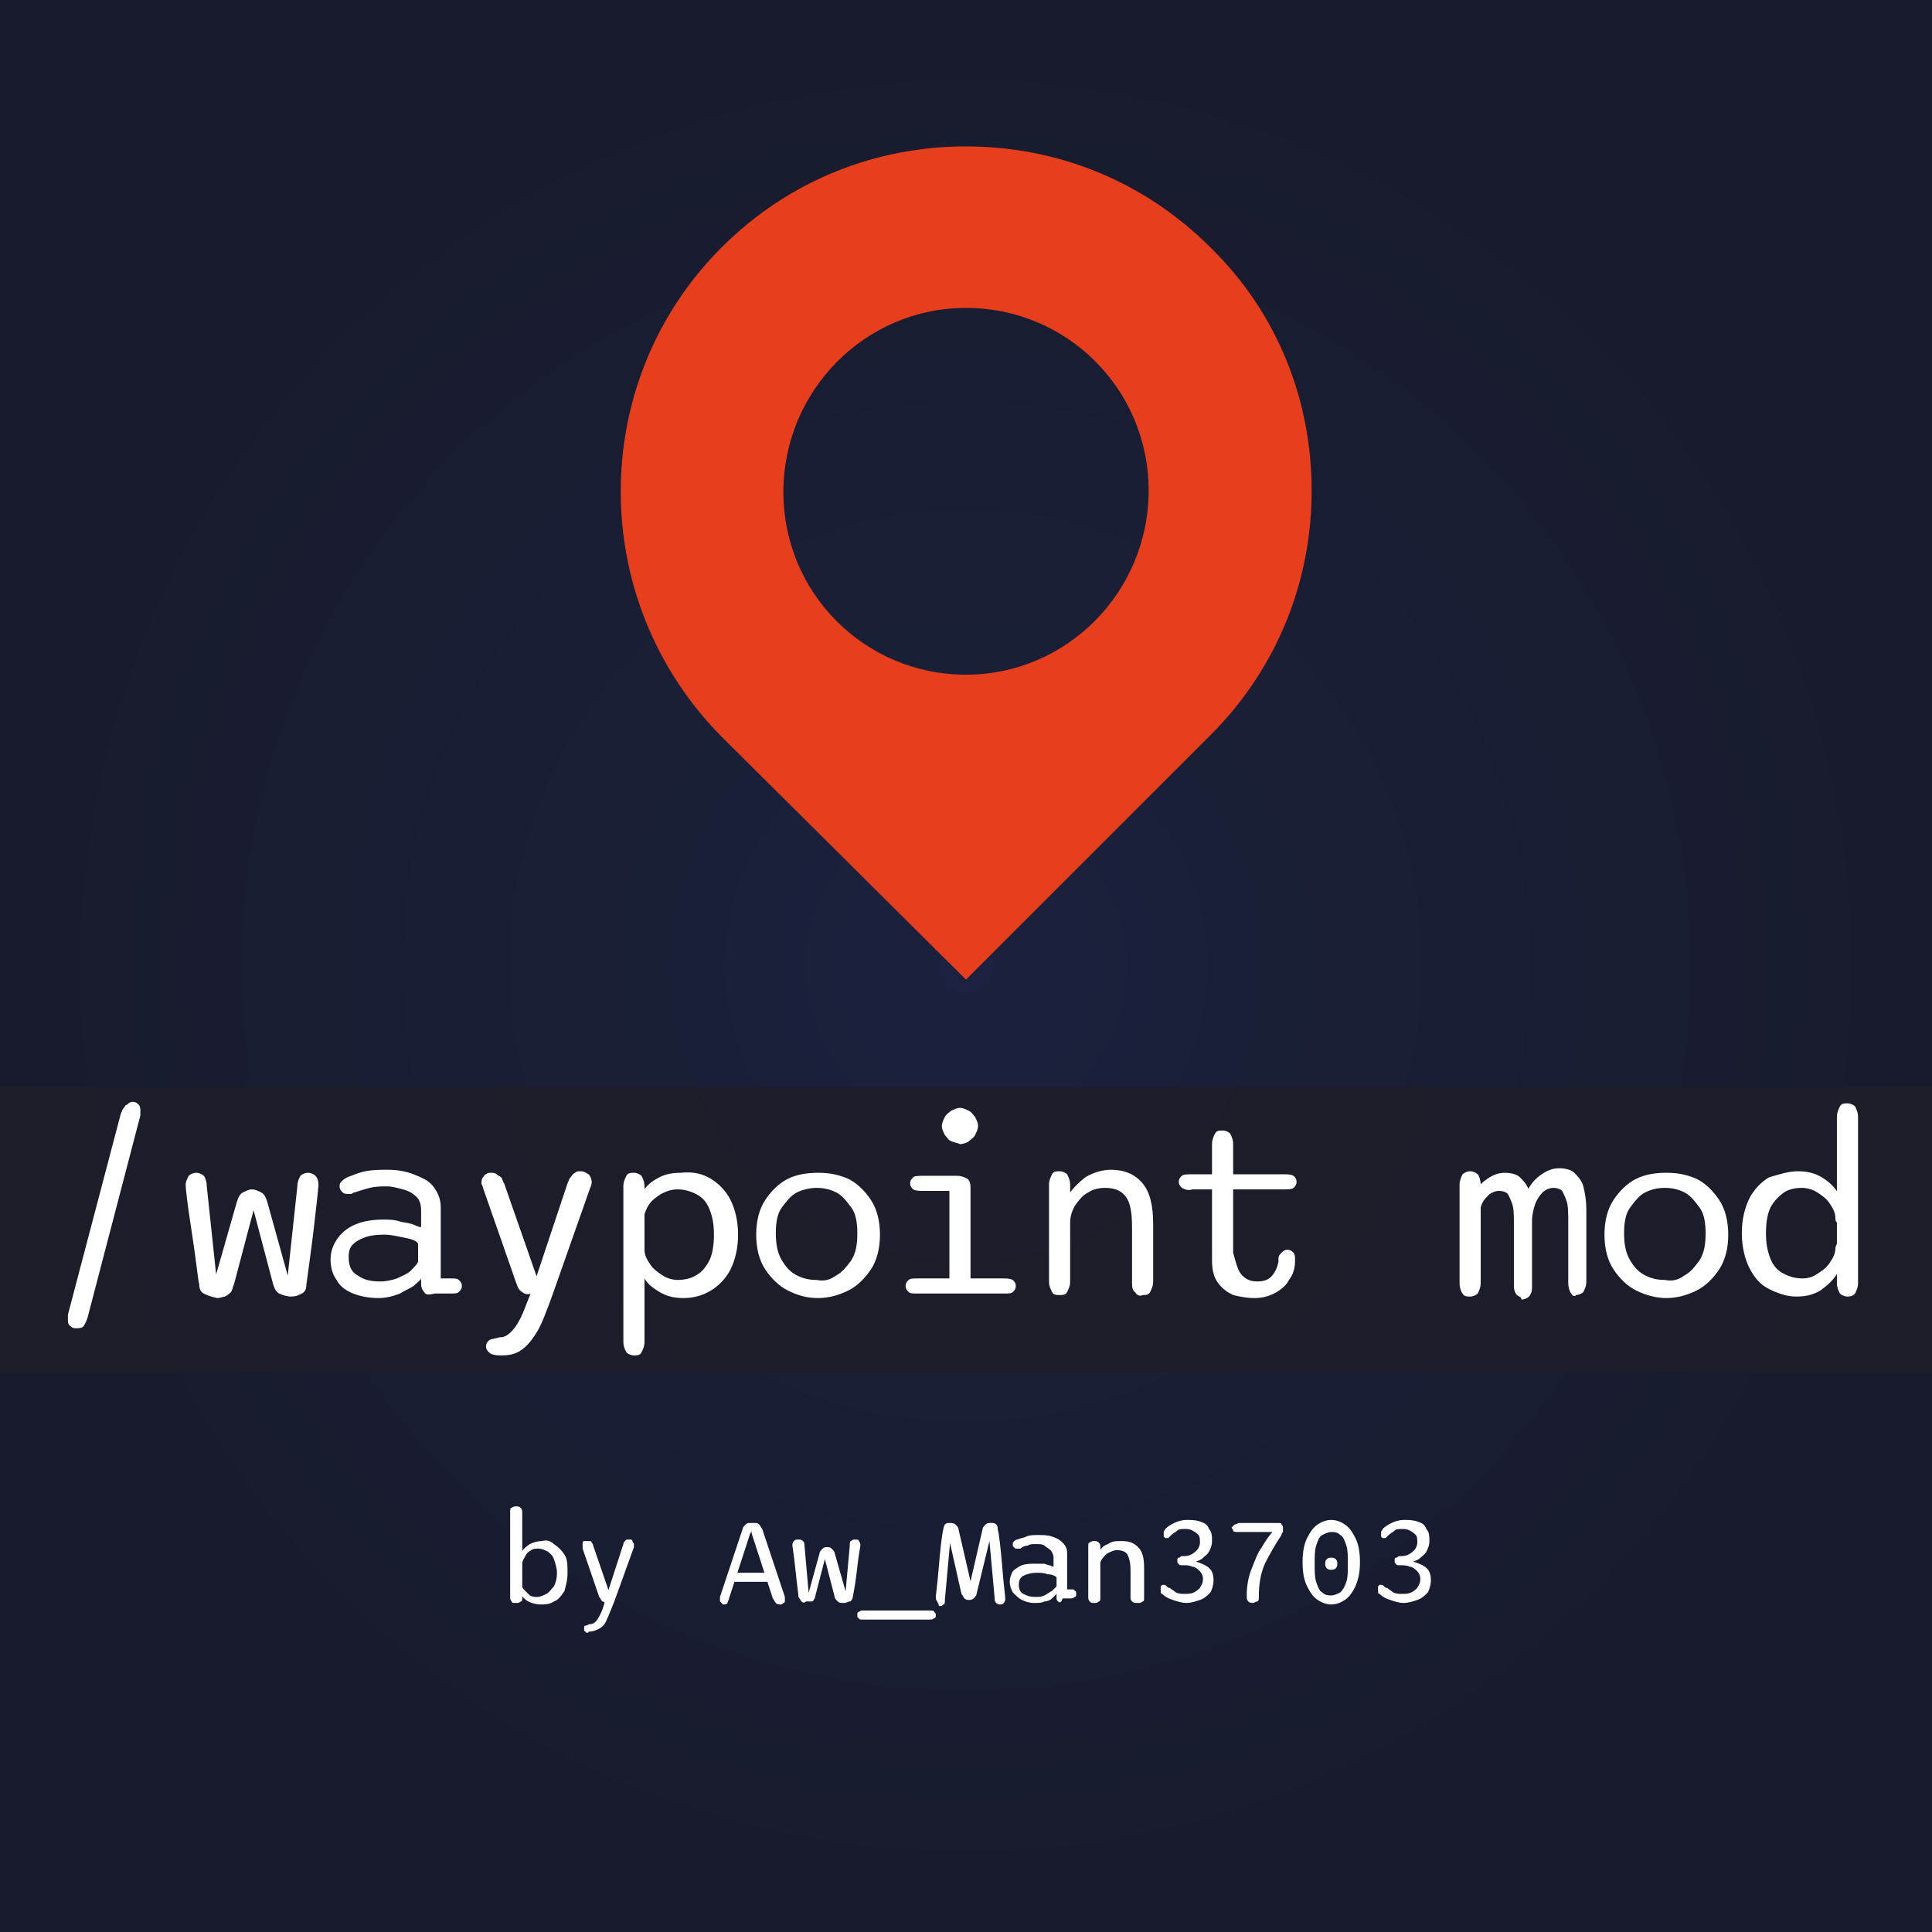 <?xml version="1.0" encoding="utf-8"?>
<!-- Generator: $$$/GeneralStr/196=Adobe Illustrator 27.6.0, SVG Export Plug-In . SVG Version: 6.00 Build 0)  -->
<svg version="1.1" id="Livello_1" xmlns="http://www.w3.org/2000/svg" xmlns:xlink="http://www.w3.org/1999/xlink" x="0px" y="0px"
	 viewBox="0 0 128 128" style="enable-background:new 0 0 128 128;" xml:space="preserve">
<rect x="0" y="0" width="128" height="128" fill="#333333" stroke="none"/>
<style type="text/css">
	.st0{fill:url(#bg_00000094580748015403182380000011045411554171129757_);}
	.st1{fill:#E73F1E;}
	.st2{opacity:0.9;fill:#1D1D2A;}
	.st3{fill:#FFFFFF;}
</style>
<radialGradient id="bg_00000059278369377151846840000015809375663765044389_" cx="64" cy="64" r="64" gradientUnits="userSpaceOnUse">
	<stop  offset="0" style="stop-color:#1B213E"/>
	<stop  offset="1" style="stop-color:#181B2C"/>
</radialGradient>
<rect id="bg" style="fill:url(#bg_00000059278369377151846840000015809375663765044389_);" width="128" height="128"/>
<g id="pin">
	<path class="st1" d="M80.2,16.4C75.7,11.9,69.9,9.7,64,9.7s-11.7,2.2-16.2,6.7c-8.9,8.9-8.9,23.4,0,32.4L64,64.9l16.2-16.2
		c4.5-4.5,6.7-10.3,6.7-16.2S84.7,20.8,80.2,16.4z M64,44.7c-6.7,0-12.1-5.4-12.1-12.1S57.3,20.4,64,20.4s12.1,5.4,12.1,12.1
		S70.7,44.7,64,44.7z"/>
</g>
<rect id="rect" x="-1.9" y="72" class="st2" width="131.8" height="18.9"/>
<g>
	<g>
		<path class="st3" d="M9.2,73.2c0.1,0.1,0.1,0.3,0.1,0.4c0,0.1,0,0.2,0,0.3L5.8,87.3c-0.1,0.3-0.2,0.5-0.3,0.6C5.4,88,5.2,88,5,88
			c-0.2,0-0.3-0.1-0.4-0.2c-0.1-0.1-0.1-0.2-0.1-0.4c0-0.1,0-0.2,0-0.3l3.5-13.3c0.1-0.2,0.1-0.3,0.2-0.4c0.1-0.1,0.1-0.2,0.2-0.2
			C8.6,73,8.7,73,8.8,73C9,73,9.1,73.1,9.2,73.2z"/>
		<path class="st3" d="M13.5,85.7c-0.2-0.1-0.3-0.3-0.3-0.6c-0.1-0.4-0.2-1.6-0.5-3.5s-0.4-2.9-0.4-3.1c0-0.2,0.1-0.4,0.2-0.6
			c0.1-0.1,0.3-0.2,0.5-0.2c0.2,0,0.4,0.1,0.5,0.2c0.1,0.1,0.2,0.4,0.2,0.7l0.7,6.6l-0.3,0l1.6-5.6c0.1-0.3,0.2-0.5,0.4-0.6
			s0.4-0.2,0.6-0.2s0.4,0.1,0.6,0.2s0.3,0.3,0.4,0.6l1.5,5.4l-0.2,0.1l0.7-6.5c0-0.3,0.1-0.5,0.2-0.7c0.1-0.1,0.3-0.2,0.5-0.2
			c0.2,0,0.4,0.1,0.5,0.2c0.1,0.1,0.2,0.3,0.2,0.6c0,0.1-0.1,1.1-0.3,2.8c-0.2,1.7-0.4,3-0.5,3.8c0,0.3-0.1,0.5-0.3,0.6
			s-0.4,0.2-0.7,0.2c-0.3,0-0.6-0.1-0.8-0.2s-0.3-0.3-0.4-0.6l-1.4-5.3h0.2l-1.4,5.3c-0.1,0.2-0.1,0.4-0.2,0.5s-0.2,0.2-0.4,0.3
			c-0.1,0-0.3,0.1-0.5,0.1C13.9,85.9,13.7,85.8,13.5,85.7z"/>
		<path class="st3" d="M28.1,85.6c-0.1-0.1-0.2-0.3-0.2-0.5l0-0.4c-0.1,0.2-0.3,0.3-0.5,0.5c-0.3,0.2-0.6,0.3-0.9,0.5
			C26,85.9,25.5,86,25.1,86c-0.6,0-1.2-0.1-1.7-0.3s-0.9-0.5-1.1-0.9c-0.3-0.4-0.4-0.9-0.4-1.4c0-0.5,0.2-1,0.5-1.4s0.7-0.7,1.2-0.9
			c0.5-0.2,1.1-0.3,1.8-0.3c0.3,0,0.7,0,1,0.1s0.6,0.1,0.9,0.2c0.3,0.1,0.4,0.2,0.6,0.2v-1.1c0-0.4-0.1-0.7-0.3-0.9
			c-0.2-0.2-0.5-0.4-0.9-0.5c-0.4-0.1-0.7-0.2-1.1-0.2c-0.3,0-0.7,0-1.1,0.1c-0.4,0.1-0.7,0.2-1,0.3c-0.1,0-0.2,0.1-0.2,0.1
			c-0.1,0-0.2,0-0.2,0c-0.2,0-0.3,0-0.4-0.1c-0.1-0.1-0.2-0.2-0.2-0.4c0-0.1,0-0.2,0.1-0.3c0.1-0.1,0.2-0.2,0.4-0.3
			c0.3-0.1,0.7-0.3,1.2-0.4c0.5-0.1,1-0.1,1.5-0.1c0.6,0,1.2,0.1,1.7,0.3c0.5,0.2,1,0.4,1.3,0.8c0.3,0.4,0.5,0.8,0.5,1.4v4.7h0.7
			c0.2,0,0.4,0,0.5,0.1c0.1,0.1,0.2,0.2,0.2,0.4c0,0.2-0.1,0.3-0.2,0.4s-0.3,0.1-0.6,0.1h-1C28.4,85.8,28.2,85.8,28.1,85.6z
			 M26.8,82c-0.5-0.1-0.9-0.2-1.3-0.2c-0.8,0-1.3,0.1-1.8,0.4s-0.6,0.6-0.6,1.1c0,0.6,0.2,1,0.6,1.2c0.4,0.3,0.9,0.4,1.5,0.4
			c0.4,0,0.8-0.1,1.1-0.2c0.4-0.2,0.7-0.3,0.9-0.5c0.2-0.2,0.4-0.4,0.5-0.6v-1.2C27.6,82.2,27.3,82.1,26.8,82z"/>
		<path class="st3" d="M34.6,85.6c-0.2-0.1-0.3-0.3-0.4-0.6L32,78.7c0-0.1-0.1-0.2-0.1-0.3c0-0.1,0-0.3,0.1-0.4s0.1-0.2,0.2-0.2
			c0.1-0.1,0.2-0.1,0.3-0.1c0.2,0,0.3,0,0.4,0.1s0.2,0.1,0.3,0.2c0.1,0.1,0.1,0.3,0.2,0.4l2.2,6.3c0.1,0.2,0.1,0.3,0.1,0.5
			c0,0.2,0,0.3-0.1,0.4c-0.1,0.1-0.2,0.1-0.4,0.1C34.9,85.8,34.7,85.7,34.6,85.6z M32.4,89.6c-0.1-0.1-0.2-0.2-0.2-0.4
			s0.1-0.3,0.2-0.4c0.1-0.1,0.4-0.1,0.7-0.2c0.3,0,0.5-0.1,0.8-0.4c0.2-0.2,0.4-0.5,0.6-0.9s0.4-1,0.7-1.7l2.4-7.2
			c0.1-0.2,0.1-0.3,0.2-0.4c0.1-0.1,0.1-0.2,0.3-0.3c0.1-0.1,0.2-0.1,0.4-0.1c0.2,0,0.3,0.1,0.5,0.2c0.1,0.1,0.2,0.3,0.2,0.5
			c0,0.1,0,0.2-0.1,0.4l-2.5,7.1c-0.4,1.1-0.7,1.9-1,2.4s-0.6,0.9-1,1.2s-0.8,0.4-1.4,0.4C32.7,89.8,32.5,89.7,32.4,89.6z"/>
		<path class="st3" d="M41.5,77.9c0.1-0.2,0.3-0.2,0.5-0.2c0.2,0,0.4,0.1,0.5,0.2c0.1,0.2,0.2,0.4,0.2,0.7v10.3
			c0,0.3-0.1,0.5-0.2,0.7c-0.1,0.2-0.3,0.2-0.5,0.2c-0.2,0-0.4-0.1-0.5-0.2c-0.1-0.2-0.2-0.4-0.2-0.7V78.6
			C41.3,78.3,41.4,78.1,41.5,77.9z M47.1,78.1c0.5,0.3,1,0.8,1.3,1.4c0.3,0.6,0.5,1.4,0.5,2.3c0,0.9-0.2,1.7-0.5,2.3
			c-0.3,0.6-0.8,1.1-1.3,1.4C46.6,85.8,46,86,45.3,86c-0.6,0-1.1-0.1-1.6-0.4c-0.5-0.3-0.9-0.6-1.1-1.1s-0.4-1-0.4-1.6
			c0-0.1,0-0.1,0-0.2s0.1-0.1,0.1-0.2s0.1-0.1,0.1-0.1c0.1,0,0.1,0,0.2,0.1s0.1,0.2,0.1,0.3c0,0.4,0.2,0.7,0.4,1
			c0.2,0.3,0.5,0.5,0.8,0.7c0.3,0.2,0.7,0.3,1,0.3c0.4,0,0.9-0.1,1.2-0.3c0.4-0.2,0.7-0.6,0.9-1s0.3-1,0.3-1.7
			c0-0.7-0.1-1.2-0.3-1.7s-0.5-0.8-0.9-1s-0.8-0.3-1.2-0.3c-0.4,0-0.7,0.1-1.1,0.3c-0.3,0.2-0.6,0.4-0.8,0.7c-0.2,0.3-0.3,0.6-0.4,1
			c0,0.1,0,0.2-0.1,0.3c-0.1,0.1-0.1,0.1-0.2,0.1s-0.2,0-0.2-0.1c-0.1-0.1-0.1-0.2-0.1-0.3c0-0.6,0.1-1.1,0.4-1.6
			c0.3-0.5,0.7-0.9,1.1-1.1c0.5-0.3,1-0.4,1.6-0.4C46,77.6,46.6,77.8,47.1,78.1z"/>
		<path class="st3" d="M52.2,85.5c-0.6-0.3-1.1-0.8-1.5-1.4c-0.4-0.6-0.6-1.4-0.6-2.3s0.2-1.7,0.6-2.3c0.4-0.6,0.9-1.1,1.5-1.4
			c0.6-0.3,1.3-0.4,2-0.4c0.7,0,1.3,0.1,2,0.4c0.6,0.3,1.1,0.8,1.5,1.4s0.6,1.4,0.6,2.3c0,0.9-0.2,1.7-0.6,2.3s-0.9,1.1-1.5,1.4
			c-0.6,0.3-1.3,0.5-2,0.5C53.4,86,52.8,85.8,52.2,85.5z M55.4,84.5c0.4-0.2,0.7-0.6,1-1c0.3-0.5,0.4-1,0.4-1.8
			c0-0.7-0.1-1.3-0.4-1.7s-0.6-0.8-1-1c-0.4-0.2-0.8-0.3-1.3-0.3c-0.4,0-0.9,0.1-1.3,0.3c-0.4,0.2-0.7,0.6-1,1s-0.4,1-0.4,1.7
			c0,0.7,0.1,1.3,0.4,1.8c0.3,0.5,0.6,0.8,1,1c0.4,0.2,0.8,0.3,1.3,0.3C54.6,84.9,55,84.8,55.4,84.5z"/>
		<path class="st3" d="M67.1,84.8c0.1,0.1,0.2,0.2,0.2,0.4c0,0.2-0.1,0.3-0.2,0.4c-0.1,0.1-0.3,0.1-0.6,0.1h-5.7
			c-0.3,0-0.5,0-0.6-0.1c-0.1-0.1-0.2-0.2-0.2-0.4c0-0.2,0.1-0.3,0.2-0.4c0.1-0.1,0.3-0.1,0.6-0.1h5.7
			C66.7,84.7,66.9,84.7,67.1,84.8z M62.9,84.8v-5.9h-1.7c-0.3,0-0.5,0-0.7-0.1c-0.1-0.1-0.2-0.2-0.2-0.4c0-0.2,0.1-0.3,0.2-0.4
			c0.1-0.1,0.4-0.1,0.7-0.1h2.2c0.3,0,0.5,0.1,0.7,0.2c0.2,0.2,0.2,0.4,0.2,0.7v6.1H62.9z M63,75.6c-0.2-0.1-0.3-0.3-0.4-0.4
			c-0.1-0.2-0.2-0.4-0.2-0.6c0-0.2,0.1-0.4,0.2-0.6c0.1-0.2,0.3-0.3,0.4-0.4c0.2-0.1,0.4-0.2,0.6-0.2c0.2,0,0.4,0.1,0.6,0.2
			c0.2,0.1,0.3,0.3,0.4,0.4c0.1,0.2,0.2,0.4,0.2,0.6s-0.1,0.4-0.2,0.6c-0.1,0.2-0.3,0.3-0.4,0.4s-0.4,0.2-0.6,0.2
			C63.4,75.7,63.2,75.7,63,75.6z"/>
		<path class="st3" d="M69.7,85.6c-0.1-0.2-0.2-0.4-0.2-0.7v-6.4c0-0.3,0.1-0.5,0.2-0.7c0.1-0.2,0.3-0.2,0.5-0.2s0.4,0.1,0.5,0.2
			c0.1,0.2,0.2,0.4,0.2,0.7v6.4c0,0.3-0.1,0.5-0.2,0.7c-0.1,0.2-0.3,0.2-0.5,0.2S69.8,85.8,69.7,85.6z M75.2,85.6
			C75,85.5,75,85.2,75,84.9v-3.6c0-0.9-0.1-1.6-0.4-2c-0.3-0.4-0.7-0.6-1.4-0.6c-0.4,0-0.8,0.1-1.1,0.3c-0.4,0.2-0.6,0.5-0.9,0.9
			c-0.2,0.4-0.3,0.7-0.3,1.1c0,0.1,0,0.2-0.1,0.3c0,0.1-0.1,0.1-0.2,0.1c-0.1,0-0.2,0-0.2-0.1c-0.1-0.1-0.1-0.2-0.1-0.4
			c0-0.5,0.1-1,0.4-1.6c0.3-0.5,0.7-0.9,1.2-1.3c0.5-0.3,1.1-0.5,1.7-0.5c0.9,0,1.6,0.3,2.1,0.9c0.5,0.6,0.7,1.5,0.7,2.7v3.8
			c0,0.3-0.1,0.5-0.2,0.7c-0.1,0.2-0.3,0.2-0.5,0.2C75.5,85.9,75.3,85.8,75.2,85.6z"/>
		<path class="st3" d="M78.3,78.7c-0.1-0.1-0.2-0.2-0.2-0.4c0-0.2,0.1-0.3,0.2-0.4c0.1-0.1,0.4-0.1,0.7-0.1h6c0.3,0,0.5,0,0.7,0.1
			c0.1,0.1,0.2,0.2,0.2,0.4c0,0.2-0.1,0.3-0.2,0.4c-0.1,0.1-0.4,0.1-0.7,0.1h-6C78.7,78.9,78.5,78.8,78.3,78.7z M82.3,84.5
			c0.3,0.3,0.6,0.4,1,0.4c0.4,0,0.7-0.1,0.9-0.3c0.2-0.2,0.4-0.5,0.5-1c0,0,0-0.1,0-0.1c0,0,0-0.1,0-0.1c0-0.2,0.1-0.3,0.2-0.4
			s0.2-0.2,0.4-0.2c0.2,0,0.3,0.1,0.4,0.2c0.1,0.1,0.1,0.3,0.1,0.5c0,0.5-0.1,0.9-0.4,1.3c-0.2,0.4-0.6,0.7-1,0.9
			c-0.4,0.2-0.8,0.3-1.3,0.3c-0.5,0-1-0.1-1.4-0.2c-0.4-0.2-0.7-0.4-1-0.8s-0.4-0.9-0.4-1.5v-7.7c0-0.3,0.1-0.5,0.2-0.7
			c0.1-0.2,0.3-0.2,0.5-0.2s0.4,0.1,0.5,0.2c0.1,0.2,0.2,0.4,0.2,0.7V83C81.9,83.7,82,84.2,82.3,84.5z"/>
		<path class="st3" d="M96.9,85.7c-0.1-0.1-0.2-0.4-0.2-0.7v-6.5c0-0.3,0.1-0.5,0.2-0.7c0.1-0.1,0.3-0.2,0.5-0.2s0.4,0.1,0.5,0.2
			c0.1,0.1,0.2,0.4,0.2,0.7v6.5c0,0.3-0.1,0.5-0.2,0.7c-0.1,0.1-0.3,0.2-0.5,0.2S97,85.9,96.9,85.7z M100.5,85.8
			c-0.1-0.1-0.2-0.3-0.2-0.6v-4c0-0.6,0-1.1-0.1-1.4s-0.2-0.5-0.3-0.7c-0.1-0.1-0.3-0.2-0.6-0.2c-0.2,0-0.5,0.1-0.7,0.3
			c-0.2,0.2-0.4,0.4-0.5,0.8c-0.1,0.3-0.2,0.7-0.2,1.1l-0.7-0.2c0-0.5,0.1-1,0.3-1.5c0.2-0.5,0.5-0.9,0.9-1.2s0.8-0.5,1.3-0.5
			c0.4,0,0.8,0.1,1,0.3s0.5,0.5,0.6,0.9s0.2,0.9,0.2,1.6v4.8c0,0.3-0.1,0.5-0.2,0.6s-0.3,0.2-0.5,0.2
			C100.8,85.9,100.6,85.9,100.5,85.8z M104.1,85.7c-0.1-0.1-0.2-0.4-0.2-0.7v-4c0-0.6,0-1.1-0.1-1.4s-0.2-0.5-0.3-0.7
			c-0.1-0.1-0.3-0.2-0.6-0.2c-0.2,0-0.5,0.1-0.7,0.3s-0.4,0.5-0.5,0.8c-0.1,0.3-0.2,0.7-0.2,1.1l-0.7-0.3c0-0.5,0.1-1,0.3-1.5
			c0.2-0.5,0.5-0.9,0.9-1.2c0.4-0.3,0.8-0.5,1.3-0.5c0.4,0,0.8,0.1,1,0.3s0.5,0.5,0.6,0.9c0.1,0.4,0.2,0.9,0.2,1.6v4.7
			c0,0.3-0.1,0.5-0.2,0.7c-0.1,0.1-0.3,0.2-0.5,0.2C104.4,85.9,104.2,85.9,104.1,85.7z"/>
		<path class="st3" d="M108.4,85.5c-0.6-0.3-1.1-0.8-1.5-1.4c-0.4-0.6-0.6-1.4-0.6-2.3s0.2-1.7,0.6-2.3c0.4-0.6,0.9-1.1,1.5-1.4
			c0.6-0.3,1.3-0.4,2-0.4c0.7,0,1.3,0.1,2,0.4c0.6,0.3,1.1,0.8,1.5,1.4s0.6,1.4,0.6,2.3c0,0.9-0.2,1.7-0.6,2.3s-0.9,1.1-1.5,1.4
			s-1.3,0.5-2,0.5C109.7,86,109,85.8,108.4,85.5z M111.6,84.5c0.4-0.2,0.7-0.6,1-1c0.3-0.5,0.4-1,0.4-1.8c0-0.7-0.1-1.3-0.4-1.7
			s-0.6-0.8-1-1c-0.4-0.2-0.8-0.3-1.3-0.3s-0.9,0.1-1.3,0.3c-0.4,0.2-0.7,0.6-1,1s-0.4,1-0.4,1.7c0,0.7,0.1,1.3,0.4,1.8
			c0.3,0.5,0.6,0.8,1,1c0.4,0.2,0.8,0.3,1.3,0.3C110.8,84.9,111.2,84.8,111.6,84.5z"/>
		<path class="st3" d="M119.1,77.6c0.6,0,1.1,0.1,1.6,0.4s0.9,0.7,1.1,1.1s0.4,1,0.4,1.6c0,0.1,0,0.2-0.1,0.3
			c-0.1,0.1-0.1,0.1-0.2,0.1c-0.1,0-0.2,0-0.2-0.1c-0.1-0.1-0.1-0.2-0.1-0.3c0-0.4-0.2-0.7-0.4-1c-0.2-0.3-0.5-0.5-0.8-0.7
			s-0.7-0.3-1-0.3c-0.5,0-0.9,0.1-1.2,0.3s-0.7,0.6-0.9,1s-0.3,1-0.3,1.7c0,0.7,0.1,1.2,0.3,1.7s0.5,0.8,0.9,1
			c0.4,0.2,0.8,0.3,1.2,0.3c0.4,0,0.7-0.1,1-0.3c0.3-0.2,0.6-0.4,0.8-0.7c0.2-0.3,0.4-0.6,0.4-1c0-0.1,0.1-0.3,0.1-0.3
			s0.1-0.1,0.2-0.1c0.1,0,0.1,0,0.1,0.1s0.1,0.1,0.1,0.2c0,0.1,0,0.1,0,0.2c0,0.6-0.1,1.1-0.4,1.6s-0.7,0.8-1.1,1.1
			c-0.5,0.3-1,0.4-1.6,0.4c-0.6,0-1.2-0.2-1.8-0.5s-1-0.8-1.3-1.4c-0.3-0.6-0.5-1.4-0.5-2.3c0-0.9,0.2-1.7,0.5-2.3s0.8-1.1,1.3-1.4
			C117.9,77.8,118.5,77.6,119.1,77.6z M122.4,85.9c-0.2,0-0.4-0.1-0.5-0.2c-0.1-0.2-0.2-0.4-0.2-0.7v-11c0-0.3,0.1-0.5,0.2-0.7
			c0.1-0.2,0.3-0.2,0.5-0.2c0.2,0,0.4,0.1,0.5,0.2c0.1,0.2,0.2,0.4,0.2,0.7v11c0,0.3-0.1,0.5-0.2,0.7
			C122.8,85.8,122.7,85.9,122.4,85.9z"/>
	</g>
</g>
<g>
	<g>
		<g>
			<path class="st3" d="M33.9,106.1c-0.1-0.1-0.1-0.2-0.1-0.3v-5.6c0-0.2,0-0.3,0.1-0.3c0.1-0.1,0.2-0.1,0.3-0.1
				c0.1,0,0.2,0,0.3,0.1c0.1,0.1,0.1,0.2,0.1,0.3v5.6c0,0.2,0,0.3-0.1,0.3c-0.1,0.1-0.2,0.1-0.3,0.1C34,106.2,33.9,106.2,33.9,106.1
				z M36.7,102.3c0.3,0.2,0.5,0.4,0.7,0.7c0.2,0.3,0.2,0.7,0.2,1.2c0,0.5-0.1,0.8-0.2,1.2c-0.2,0.3-0.4,0.6-0.7,0.7
				c-0.3,0.2-0.6,0.2-0.9,0.2c-0.3,0-0.6-0.1-0.8-0.2c-0.2-0.1-0.4-0.3-0.6-0.6c-0.1-0.2-0.2-0.5-0.2-0.8c0,0,0-0.1,0-0.1
				s0-0.1,0-0.1c0,0,0,0,0.1,0c0,0,0.1,0,0.1,0.1c0,0,0,0.1,0.1,0.2c0,0.2,0.1,0.4,0.2,0.5s0.3,0.3,0.4,0.4c0.2,0.1,0.3,0.1,0.5,0.1
				c0.2,0,0.4-0.1,0.6-0.2c0.2-0.1,0.3-0.3,0.5-0.5c0.1-0.2,0.2-0.5,0.2-0.9c0-0.3-0.1-0.6-0.2-0.9s-0.3-0.4-0.4-0.5
				c-0.2-0.1-0.4-0.2-0.6-0.2c-0.2,0-0.4,0-0.5,0.1c-0.2,0.1-0.3,0.2-0.4,0.4c-0.1,0.2-0.2,0.3-0.2,0.5c0,0.1,0,0.1-0.1,0.2
				c0,0-0.1,0.1-0.1,0.1c0,0-0.1,0-0.1-0.1c0,0,0-0.1,0-0.1c0-0.3,0.1-0.6,0.2-0.8c0.1-0.2,0.3-0.4,0.6-0.6c0.2-0.1,0.5-0.2,0.8-0.2
				C36.2,102,36.5,102.1,36.7,102.3z"/>
			<path class="st3" d="M39.9,106.1c-0.1-0.1-0.1-0.2-0.2-0.3l-1.1-3.2c0-0.1,0-0.1,0-0.2c0-0.1,0-0.1,0-0.2c0-0.1,0.1-0.1,0.1-0.1
				c0.1,0,0.1,0,0.2,0c0.1,0,0.1,0,0.2,0s0.1,0.1,0.1,0.1s0.1,0.1,0.1,0.2l1.1,3.2c0,0.1,0,0.2,0,0.3c0,0.1,0,0.2-0.1,0.2
				c0,0-0.1,0.1-0.2,0.1C40.1,106.2,40,106.1,39.9,106.1z M38.8,108.1c-0.1,0-0.1-0.1-0.1-0.2c0-0.1,0-0.2,0.1-0.2s0.2-0.1,0.3-0.1
				c0.2,0,0.3-0.1,0.4-0.2c0.1-0.1,0.2-0.3,0.3-0.5s0.2-0.5,0.3-0.9l1.2-3.7c0-0.1,0.1-0.2,0.1-0.2s0.1-0.1,0.1-0.1s0.1,0,0.2,0
				c0.1,0,0.2,0,0.2,0.1s0.1,0.1,0.1,0.2c0,0.1,0,0.1,0,0.2l-1.3,3.6c-0.2,0.5-0.4,1-0.5,1.2c-0.1,0.3-0.3,0.5-0.5,0.6
				c-0.2,0.1-0.4,0.2-0.7,0.2C39,108.2,38.8,108.2,38.8,108.1z"/>
			<path class="st3" d="M47.8,106.2c-0.1-0.1-0.1-0.1-0.1-0.2c0-0.1,0-0.1,0-0.2l1.5-4.5c0-0.1,0.1-0.2,0.2-0.3
				c0.1-0.1,0.2-0.1,0.3-0.1H50c0.1,0,0.2,0,0.3,0.1c0.1,0.1,0.1,0.2,0.2,0.3l1.5,4.5c0,0.1,0,0.1,0,0.2c0,0.1,0,0.2-0.1,0.2
				c-0.1,0.1-0.1,0.1-0.2,0.1c-0.1,0-0.2,0-0.3-0.1s-0.1-0.2-0.2-0.3l-1.4-4.3c0-0.2-0.1-0.3-0.1-0.4h0.1c0,0.1,0,0.3-0.1,0.4
				l-1.4,4.3c0,0.1-0.1,0.2-0.1,0.3c-0.1,0.1-0.1,0.1-0.3,0.1C47.9,106.3,47.8,106.2,47.8,106.2z M48.8,104.2H51l0.1,0.6h-2.5
				L48.8,104.2z"/>
			<path class="st3" d="M53.1,106.1c-0.1-0.1-0.1-0.2-0.2-0.3c0-0.2-0.1-0.8-0.2-1.8c-0.1-1-0.2-1.5-0.2-1.6c0-0.1,0-0.2,0.1-0.3
				c0.1-0.1,0.1-0.1,0.3-0.1c0.1,0,0.2,0,0.3,0.1c0.1,0.1,0.1,0.2,0.1,0.3l0.3,3.4l-0.1,0l0.8-2.9c0-0.1,0.1-0.2,0.2-0.3
				c0.1-0.1,0.2-0.1,0.3-0.1s0.2,0,0.3,0.1c0.1,0.1,0.2,0.2,0.2,0.3l0.8,2.8l-0.1,0l0.3-3.3c0-0.2,0-0.3,0.1-0.3
				c0.1-0.1,0.1-0.1,0.3-0.1c0.1,0,0.2,0,0.2,0.1c0.1,0.1,0.1,0.2,0.1,0.3c0,0.1-0.1,0.5-0.2,1.4c-0.1,0.9-0.2,1.5-0.3,2
				c0,0.1-0.1,0.3-0.2,0.3s-0.2,0.1-0.4,0.1c-0.2,0-0.3,0-0.4-0.1c-0.1-0.1-0.2-0.2-0.2-0.3l-0.7-2.7h0.1l-0.7,2.7
				c0,0.1-0.1,0.2-0.1,0.2c0,0.1-0.1,0.1-0.2,0.1s-0.2,0-0.3,0C53.3,106.2,53.2,106.2,53.1,106.1z"/>
			<path class="st3" d="M56.9,106.8c0.1-0.1,0.2-0.1,0.3-0.1h4.4c0.1,0,0.3,0,0.3,0.1c0.1,0.1,0.1,0.1,0.1,0.2c0,0.1,0,0.2-0.1,0.2
				c-0.1,0.1-0.2,0.1-0.3,0.1h-4.4c-0.2,0-0.3,0-0.3-0.1c-0.1,0-0.1-0.1-0.1-0.2C56.8,106.9,56.8,106.8,56.9,106.8z"/>
			<path class="st3" d="M62.1,106.1c-0.1-0.1-0.1-0.2-0.1-0.3c0-0.1,0.1-0.8,0.2-2c0.1-1.2,0.2-2.1,0.3-2.5c0-0.1,0.1-0.3,0.1-0.3
				c0.1-0.1,0.2-0.1,0.3-0.1h0c0.1,0,0.3,0,0.4,0.1s0.2,0.2,0.2,0.3l0.9,3.9h-0.2l0.9-3.9c0-0.1,0.1-0.2,0.2-0.3
				c0.1-0.1,0.2-0.1,0.4-0.1h0c0.1,0,0.2,0,0.3,0.1s0.1,0.2,0.1,0.3c0.1,0.4,0.2,1.3,0.3,2.5c0.1,1.3,0.2,1.9,0.2,2.1
				c0,0.1,0,0.2-0.1,0.3c-0.1,0.1-0.1,0.1-0.2,0.1c-0.1,0-0.2,0-0.3-0.1c-0.1-0.1-0.1-0.2-0.1-0.3l-0.4-4.4h0.2l-1,4.1
				c0,0.1-0.1,0.2-0.2,0.3c-0.1,0.1-0.2,0.1-0.3,0.1c-0.1,0-0.2,0-0.3-0.1c-0.1-0.1-0.1-0.2-0.2-0.3l-0.9-4h0.2l-0.4,4.4
				c0,0.2,0,0.3-0.1,0.3c-0.1,0.1-0.1,0.1-0.3,0.1C62.2,106.2,62.1,106.2,62.1,106.1z"/>
			<path class="st3" d="M70.1,106.1c-0.1-0.1-0.1-0.1-0.1-0.3l0-0.2c-0.1,0.1-0.2,0.2-0.3,0.3c-0.1,0.1-0.3,0.2-0.5,0.2
				c-0.2,0.1-0.4,0.1-0.7,0.1c-0.3,0-0.6-0.1-0.8-0.2c-0.2-0.1-0.4-0.3-0.6-0.5c-0.1-0.2-0.2-0.4-0.2-0.7c0-0.3,0.1-0.5,0.2-0.7
				c0.2-0.2,0.4-0.3,0.6-0.4c0.3-0.1,0.6-0.1,0.9-0.1c0.2,0,0.3,0,0.5,0s0.3,0.1,0.4,0.1c0.1,0,0.2,0.1,0.3,0.1v-0.6
				c0-0.2-0.1-0.4-0.2-0.5c-0.1-0.1-0.3-0.2-0.4-0.3s-0.4-0.1-0.6-0.1c-0.2,0-0.4,0-0.5,0.1c-0.2,0-0.4,0.1-0.5,0.2c0,0-0.1,0-0.1,0
				s-0.1,0-0.1,0c-0.1,0-0.2,0-0.2-0.1c-0.1,0-0.1-0.1-0.1-0.2c0-0.1,0-0.1,0.1-0.2c0,0,0.1-0.1,0.2-0.1c0.2-0.1,0.4-0.1,0.6-0.2
				s0.5-0.1,0.8-0.1c0.3,0,0.6,0,0.9,0.1s0.5,0.2,0.7,0.4c0.2,0.2,0.3,0.4,0.3,0.7v2.4H71c0.1,0,0.2,0,0.2,0.1
				c0.1,0,0.1,0.1,0.1,0.2c0,0.1,0,0.2-0.1,0.2c-0.1,0.1-0.2,0.1-0.3,0.1h-0.5C70.3,106.2,70.2,106.2,70.1,106.1z M69.4,104.3
				c-0.2-0.1-0.5-0.1-0.7-0.1c-0.4,0-0.7,0.1-0.9,0.2c-0.2,0.1-0.3,0.3-0.3,0.6c0,0.3,0.1,0.5,0.3,0.6s0.4,0.2,0.8,0.2
				c0.2,0,0.4,0,0.6-0.1s0.3-0.2,0.5-0.3c0.1-0.1,0.2-0.2,0.3-0.3v-0.6C69.9,104.4,69.7,104.3,69.4,104.3z"/>
			<path class="st3" d="M72.2,106.1c-0.1-0.1-0.1-0.2-0.1-0.3v-3.3c0-0.2,0-0.3,0.1-0.3c0.1-0.1,0.2-0.1,0.3-0.1
				c0.1,0,0.2,0,0.3,0.1c0.1,0.1,0.1,0.2,0.1,0.3v3.3c0,0.2,0,0.3-0.1,0.3c-0.1,0.1-0.2,0.1-0.3,0.1
				C72.3,106.2,72.3,106.2,72.2,106.1z M75,106.1c-0.1-0.1-0.1-0.2-0.1-0.3v-1.8c0-0.5-0.1-0.8-0.2-1c-0.1-0.2-0.4-0.3-0.7-0.3
				c-0.2,0-0.4,0.1-0.6,0.2c-0.2,0.1-0.3,0.3-0.4,0.4c-0.1,0.2-0.2,0.4-0.2,0.6c0,0.1,0,0.1,0,0.1c0,0-0.1,0-0.1,0
				c0,0-0.1,0-0.1-0.1c0,0,0-0.1,0-0.2c0-0.3,0.1-0.5,0.2-0.8c0.1-0.3,0.3-0.5,0.6-0.6c0.3-0.2,0.5-0.2,0.9-0.2
				c0.5,0,0.8,0.1,1.1,0.4s0.4,0.7,0.4,1.4v1.9c0,0.2,0,0.3-0.1,0.3c-0.1,0.1-0.2,0.1-0.3,0.1C75.2,106.2,75.1,106.2,75,106.1z"/>
			<path class="st3" d="M80,103.8c0.3,0.2,0.4,0.5,0.4,0.9c0,0.3-0.1,0.6-0.2,0.8c-0.2,0.2-0.4,0.4-0.7,0.5
				c-0.3,0.1-0.6,0.2-0.9,0.2c-0.3,0-0.6-0.1-0.9-0.2c-0.3-0.1-0.5-0.2-0.7-0.4c-0.1,0-0.1-0.1-0.1-0.2s0-0.1,0-0.2
				c0-0.1,0-0.1,0-0.1c0,0,0.1-0.1,0.1-0.1c0,0,0.1,0,0.1,0c0.1,0,0.1,0,0.2,0.1s0.1,0.1,0.2,0.1c0.1,0.1,0.3,0.2,0.4,0.3
				c0.2,0.1,0.4,0.1,0.6,0.1c0.2,0,0.4,0,0.6-0.1c0.2-0.1,0.3-0.2,0.4-0.3c0.1-0.2,0.2-0.3,0.2-0.6c0-0.2-0.1-0.4-0.2-0.5
				c-0.1-0.1-0.3-0.3-0.5-0.3c-0.2-0.1-0.4-0.1-0.7-0.1c-0.1,0-0.2,0-0.2-0.1c-0.1,0-0.1-0.1-0.1-0.2c0-0.1,0-0.2,0.1-0.2
				c0.1,0,0.1-0.1,0.2-0.1c0.2,0,0.4,0,0.6-0.1c0.2-0.1,0.3-0.2,0.4-0.3c0.1-0.1,0.2-0.3,0.2-0.5c0-0.2,0-0.4-0.1-0.5
				s-0.2-0.2-0.4-0.3c-0.2-0.1-0.3-0.1-0.5-0.1c-0.2,0-0.4,0-0.5,0.1s-0.3,0.2-0.4,0.3c0,0-0.1,0.1-0.1,0.1s-0.1,0.1-0.1,0.1
				c0,0-0.1,0-0.1,0c-0.1,0-0.1,0-0.1,0c0,0-0.1-0.1-0.1-0.1s0-0.1,0-0.1c0-0.1,0-0.1,0-0.2c0-0.1,0.1-0.1,0.1-0.2
				c0.2-0.2,0.4-0.3,0.6-0.4c0.2-0.1,0.5-0.2,0.8-0.2c0.3,0,0.6,0,0.9,0.1c0.3,0.1,0.5,0.2,0.6,0.5c0.2,0.2,0.2,0.5,0.2,0.8
				c0,0.3-0.1,0.5-0.2,0.7s-0.3,0.3-0.5,0.5c-0.2,0.1-0.4,0.2-0.6,0.2l0-0.1C79.4,103.5,79.7,103.6,80,103.8z"/>
			<path class="st3" d="M81.8,101c0.1,0,0.2-0.1,0.3-0.1h2.5c0.2,0,0.3,0,0.3,0.1c0.1,0.1,0.1,0.1,0.1,0.3c0,0.1,0,0.2,0,0.2
				s-0.1,0.1-0.1,0.2c-0.4,0.6-0.8,1.3-1.1,1.9c-0.3,0.7-0.4,1.4-0.4,2.2c0,0.1,0,0.3-0.1,0.3s-0.2,0.1-0.3,0.1
				c-0.1,0-0.2,0-0.3-0.1s-0.1-0.2-0.1-0.4c0-0.6,0.1-1.2,0.3-1.7s0.4-1.1,0.7-1.5c0.3-0.5,0.5-0.8,0.8-1.1l0.2,0.1h-2.6
				c-0.1,0-0.3,0-0.3-0.1s-0.1-0.1-0.1-0.2C81.7,101.1,81.8,101,81.8,101z"/>
			<path class="st3" d="M87.3,106c-0.3-0.2-0.5-0.5-0.7-0.9s-0.3-0.9-0.3-1.6s0.1-1.2,0.3-1.6s0.4-0.7,0.7-0.9
				c0.3-0.2,0.6-0.3,0.9-0.3c0.3,0,0.6,0.1,0.9,0.3c0.3,0.2,0.5,0.5,0.7,0.9c0.2,0.4,0.3,0.9,0.3,1.6s-0.1,1.1-0.3,1.6
				c-0.2,0.4-0.4,0.7-0.7,0.9s-0.6,0.3-0.9,0.3C87.9,106.3,87.6,106.2,87.3,106z M88.8,105.5c0.2-0.2,0.3-0.4,0.4-0.7
				c0.1-0.3,0.1-0.7,0.1-1.2s0-0.9-0.1-1.2c-0.1-0.3-0.2-0.6-0.4-0.7c-0.2-0.2-0.4-0.2-0.6-0.2c-0.2,0-0.4,0.1-0.6,0.2
				s-0.3,0.4-0.4,0.7c-0.1,0.3-0.1,0.7-0.1,1.2s0,0.9,0.1,1.2c0.1,0.3,0.2,0.6,0.4,0.7c0.2,0.2,0.4,0.2,0.6,0.2
				C88.4,105.7,88.6,105.6,88.8,105.5z M87.9,103.9c-0.1-0.1-0.1-0.2-0.1-0.3c0-0.1,0-0.2,0.1-0.3c0.1-0.1,0.2-0.1,0.3-0.1
				c0.1,0,0.2,0,0.3,0.1c0.1,0.1,0.1,0.2,0.1,0.3c0,0.1,0,0.2-0.1,0.3c-0.1,0.1-0.2,0.1-0.3,0.1S88,104,87.9,103.9z"/>
			<path class="st3" d="M94.4,103.8c0.3,0.2,0.4,0.5,0.4,0.9c0,0.3-0.1,0.6-0.2,0.8c-0.2,0.2-0.4,0.4-0.7,0.5
				c-0.3,0.1-0.6,0.2-0.9,0.2c-0.3,0-0.6-0.1-0.9-0.2c-0.3-0.1-0.5-0.2-0.7-0.4c-0.1,0-0.1-0.1-0.1-0.2s0-0.1,0-0.2
				c0-0.1,0-0.1,0-0.1c0,0,0.1-0.1,0.1-0.1c0,0,0.1,0,0.1,0c0.1,0,0.1,0,0.2,0.1s0.1,0.1,0.2,0.1c0.1,0.1,0.3,0.2,0.4,0.3
				c0.2,0.1,0.4,0.1,0.6,0.1c0.2,0,0.4,0,0.6-0.1c0.2-0.1,0.3-0.2,0.4-0.3c0.1-0.2,0.2-0.3,0.2-0.6c0-0.2-0.1-0.4-0.2-0.5
				c-0.1-0.1-0.3-0.3-0.5-0.3c-0.2-0.1-0.4-0.1-0.7-0.1c-0.1,0-0.2,0-0.2-0.1c-0.1,0-0.1-0.1-0.1-0.2c0-0.1,0-0.2,0.1-0.2
				c0.1,0,0.1-0.1,0.2-0.1c0.2,0,0.4,0,0.6-0.1c0.2-0.1,0.3-0.2,0.4-0.3c0.1-0.1,0.2-0.3,0.2-0.5c0-0.2,0-0.4-0.1-0.5
				s-0.2-0.2-0.4-0.3c-0.2-0.1-0.3-0.1-0.5-0.1c-0.2,0-0.4,0-0.5,0.1s-0.3,0.2-0.4,0.3c0,0-0.1,0.1-0.1,0.1s-0.1,0.1-0.1,0.1
				c0,0-0.1,0-0.1,0c-0.1,0-0.1,0-0.1,0c0,0-0.1-0.1-0.1-0.1s0-0.1,0-0.1c0-0.1,0-0.1,0-0.2c0-0.1,0.1-0.1,0.1-0.2
				c0.2-0.2,0.4-0.3,0.6-0.4c0.2-0.1,0.5-0.2,0.8-0.2c0.3,0,0.6,0,0.9,0.1c0.3,0.1,0.5,0.2,0.6,0.5c0.2,0.2,0.2,0.5,0.2,0.8
				c0,0.3-0.1,0.5-0.2,0.7s-0.3,0.3-0.5,0.5c-0.2,0.1-0.4,0.2-0.6,0.2l0-0.1C93.8,103.5,94.1,103.6,94.4,103.8z"/>
		</g>
	</g>
</g>
</svg>
